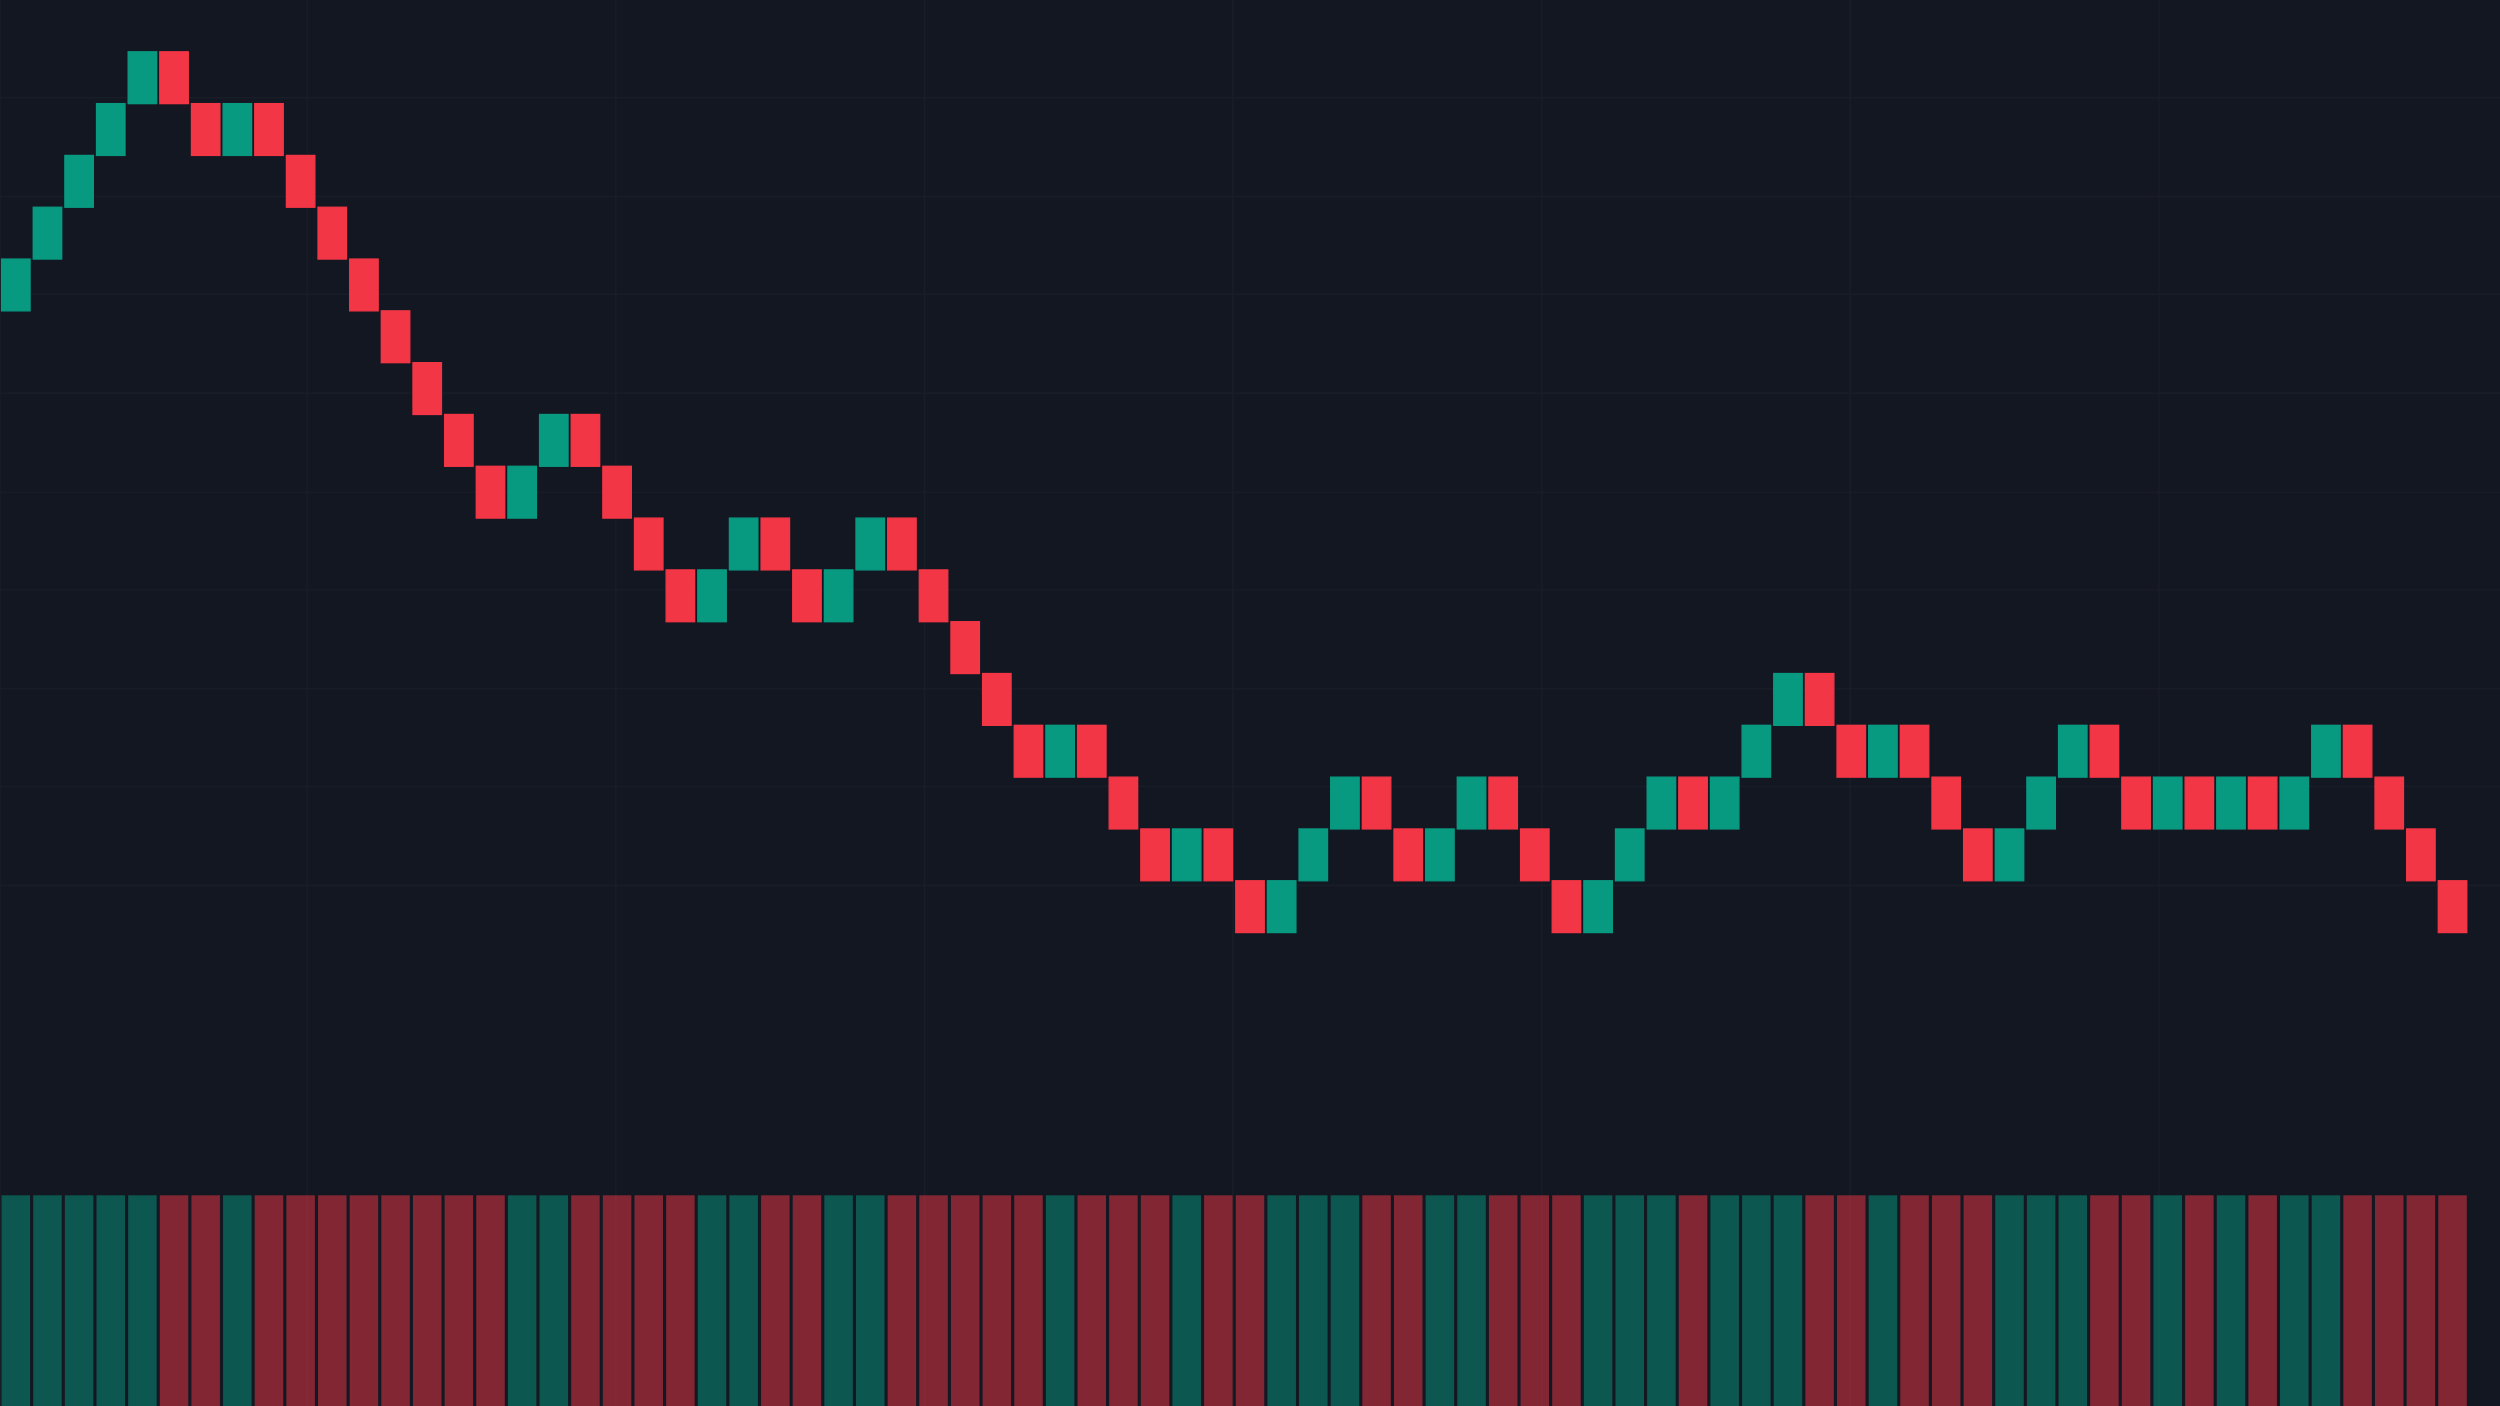 <?xml version="1.0" encoding="utf-8" ?>
<svg baseProfile="full" height="1080" version="1.1" width="1920" xmlns="http://www.w3.org/2000/svg" xmlns:ev="http://www.w3.org/2001/xml-events" xmlns:xlink="http://www.w3.org/1999/xlink"><defs /><rect fill="#131722" height="100%" width="100%" x="0" y="0" /><g id="grid" opacity="0.25" stroke="#2A2E39" stroke-width="1"><line x1="0" x2="1920" y1="75" y2="75" /><line x1="0" x2="1920" y1="151" y2="151" /><line x1="0" x2="1920" y1="226" y2="226" /><line x1="0" x2="1920" y1="302" y2="302" /><line x1="0" x2="1920" y1="378" y2="378" /><line x1="0" x2="1920" y1="453" y2="453" /><line x1="0" x2="1920" y1="529" y2="529" /><line x1="0" x2="1920" y1="604" y2="604" /><line x1="0" x2="1920" y1="680" y2="680" /><line x1="0" x2="0" y1="0" y2="1080" /><line x1="236" x2="236" y1="0" y2="1080" /><line x1="473" x2="473" y1="0" y2="1080" /><line x1="710" x2="710" y1="0" y2="1080" /><line x1="947" x2="947" y1="0" y2="1080" /><line x1="1184" x2="1184" y1="0" y2="1080" /><line x1="1421" x2="1421" y1="0" y2="1080" /><line x1="1658" x2="1658" y1="0" y2="1080" /></g><g id="bricks"><rect fill="#089981" height="39.789" stroke="#089981" width="21.873" x="1.215" y="198.947" /><rect fill="#089981" height="39.789" stroke="#089981" width="21.873" x="25.519" y="159.158" /><rect fill="#089981" height="39.789" stroke="#089981" width="21.873" x="49.823" y="119.368" /><rect fill="#089981" height="39.789" stroke="#089981" width="21.873" x="74.127" y="79.579" /><rect fill="#089981" height="39.789" stroke="#089981" width="21.873" x="98.43" y="39.789" /><rect fill="#F23645" height="39.789" stroke="#F23645" width="21.873" x="122.734" y="39.789" /><rect fill="#F23645" height="39.789" stroke="#F23645" width="21.873" x="147.038" y="79.579" /><rect fill="#089981" height="39.789" stroke="#089981" width="21.873" x="171.342" y="79.579" /><rect fill="#F23645" height="39.789" stroke="#F23645" width="21.873" x="195.646" y="79.579" /><rect fill="#F23645" height="39.789" stroke="#F23645" width="21.873" x="219.949" y="119.368" /><rect fill="#F23645" height="39.789" stroke="#F23645" width="21.873" x="244.253" y="159.158" /><rect fill="#F23645" height="39.789" stroke="#F23645" width="21.873" x="268.557" y="198.947" /><rect fill="#F23645" height="39.789" stroke="#F23645" width="21.873" x="292.861" y="238.737" /><rect fill="#F23645" height="39.789" stroke="#F23645" width="21.873" x="317.165" y="278.526" /><rect fill="#F23645" height="39.789" stroke="#F23645" width="21.873" x="341.468" y="318.316" /><rect fill="#F23645" height="39.789" stroke="#F23645" width="21.873" x="365.772" y="358.105" /><rect fill="#089981" height="39.789" stroke="#089981" width="21.873" x="390.076" y="358.105" /><rect fill="#089981" height="39.789" stroke="#089981" width="21.873" x="414.38" y="318.316" /><rect fill="#F23645" height="39.789" stroke="#F23645" width="21.873" x="438.684" y="318.316" /><rect fill="#F23645" height="39.789" stroke="#F23645" width="21.873" x="462.987" y="358.105" /><rect fill="#F23645" height="39.789" stroke="#F23645" width="21.873" x="487.291" y="397.895" /><rect fill="#F23645" height="39.789" stroke="#F23645" width="21.873" x="511.595" y="437.684" /><rect fill="#089981" height="39.789" stroke="#089981" width="21.873" x="535.899" y="437.684" /><rect fill="#089981" height="39.789" stroke="#089981" width="21.873" x="560.203" y="397.895" /><rect fill="#F23645" height="39.789" stroke="#F23645" width="21.873" x="584.506" y="397.895" /><rect fill="#F23645" height="39.789" stroke="#F23645" width="21.873" x="608.81" y="437.684" /><rect fill="#089981" height="39.789" stroke="#089981" width="21.873" x="633.114" y="437.684" /><rect fill="#089981" height="39.789" stroke="#089981" width="21.873" x="657.418" y="397.895" /><rect fill="#F23645" height="39.789" stroke="#F23645" width="21.873" x="681.722" y="397.895" /><rect fill="#F23645" height="39.789" stroke="#F23645" width="21.873" x="706.025" y="437.684" /><rect fill="#F23645" height="39.789" stroke="#F23645" width="21.873" x="730.329" y="477.474" /><rect fill="#F23645" height="39.789" stroke="#F23645" width="21.873" x="754.633" y="517.263" /><rect fill="#F23645" height="39.789" stroke="#F23645" width="21.873" x="778.937" y="557.053" /><rect fill="#089981" height="39.789" stroke="#089981" width="21.873" x="803.241" y="557.053" /><rect fill="#F23645" height="39.789" stroke="#F23645" width="21.873" x="827.544" y="557.053" /><rect fill="#F23645" height="39.789" stroke="#F23645" width="21.873" x="851.848" y="596.842" /><rect fill="#F23645" height="39.789" stroke="#F23645" width="21.873" x="876.152" y="636.632" /><rect fill="#089981" height="39.789" stroke="#089981" width="21.873" x="900.456" y="636.632" /><rect fill="#F23645" height="39.789" stroke="#F23645" width="21.873" x="924.759" y="636.632" /><rect fill="#F23645" height="39.789" stroke="#F23645" width="21.873" x="949.063" y="676.421" /><rect fill="#089981" height="39.789" stroke="#089981" width="21.873" x="973.367" y="676.421" /><rect fill="#089981" height="39.789" stroke="#089981" width="21.873" x="997.671" y="636.632" /><rect fill="#089981" height="39.789" stroke="#089981" width="21.873" x="1021.975" y="596.842" /><rect fill="#F23645" height="39.789" stroke="#F23645" width="21.873" x="1046.278" y="596.842" /><rect fill="#F23645" height="39.789" stroke="#F23645" width="21.873" x="1070.582" y="636.632" /><rect fill="#089981" height="39.789" stroke="#089981" width="21.873" x="1094.886" y="636.632" /><rect fill="#089981" height="39.789" stroke="#089981" width="21.873" x="1119.19" y="596.842" /><rect fill="#F23645" height="39.789" stroke="#F23645" width="21.873" x="1143.494" y="596.842" /><rect fill="#F23645" height="39.789" stroke="#F23645" width="21.873" x="1167.797" y="636.632" /><rect fill="#F23645" height="39.789" stroke="#F23645" width="21.873" x="1192.101" y="676.421" /><rect fill="#089981" height="39.789" stroke="#089981" width="21.873" x="1216.405" y="676.421" /><rect fill="#089981" height="39.789" stroke="#089981" width="21.873" x="1240.709" y="636.632" /><rect fill="#089981" height="39.789" stroke="#089981" width="21.873" x="1265.013" y="596.842" /><rect fill="#F23645" height="39.789" stroke="#F23645" width="21.873" x="1289.316" y="596.842" /><rect fill="#089981" height="39.789" stroke="#089981" width="21.873" x="1313.62" y="596.842" /><rect fill="#089981" height="39.789" stroke="#089981" width="21.873" x="1337.924" y="557.053" /><rect fill="#089981" height="39.789" stroke="#089981" width="21.873" x="1362.228" y="517.263" /><rect fill="#F23645" height="39.789" stroke="#F23645" width="21.873" x="1386.532" y="517.263" /><rect fill="#F23645" height="39.789" stroke="#F23645" width="21.873" x="1410.835" y="557.053" /><rect fill="#089981" height="39.789" stroke="#089981" width="21.873" x="1435.139" y="557.053" /><rect fill="#F23645" height="39.789" stroke="#F23645" width="21.873" x="1459.443" y="557.053" /><rect fill="#F23645" height="39.789" stroke="#F23645" width="21.873" x="1483.747" y="596.842" /><rect fill="#F23645" height="39.789" stroke="#F23645" width="21.873" x="1508.051" y="636.632" /><rect fill="#089981" height="39.789" stroke="#089981" width="21.873" x="1532.354" y="636.632" /><rect fill="#089981" height="39.789" stroke="#089981" width="21.873" x="1556.658" y="596.842" /><rect fill="#089981" height="39.789" stroke="#089981" width="21.873" x="1580.962" y="557.053" /><rect fill="#F23645" height="39.789" stroke="#F23645" width="21.873" x="1605.266" y="557.053" /><rect fill="#F23645" height="39.789" stroke="#F23645" width="21.873" x="1629.57" y="596.842" /><rect fill="#089981" height="39.789" stroke="#089981" width="21.873" x="1653.873" y="596.842" /><rect fill="#F23645" height="39.789" stroke="#F23645" width="21.873" x="1678.177" y="596.842" /><rect fill="#089981" height="39.789" stroke="#089981" width="21.873" x="1702.481" y="596.842" /><rect fill="#F23645" height="39.789" stroke="#F23645" width="21.873" x="1726.785" y="596.842" /><rect fill="#089981" height="39.789" stroke="#089981" width="21.873" x="1751.089" y="596.842" /><rect fill="#089981" height="39.789" stroke="#089981" width="21.873" x="1775.392" y="557.053" /><rect fill="#F23645" height="39.789" stroke="#F23645" width="21.873" x="1799.696" y="557.053" /><rect fill="#F23645" height="39.789" stroke="#F23645" width="21.873" x="1824" y="596.842" /><rect fill="#F23645" height="39.789" stroke="#F23645" width="21.873" x="1848.304" y="636.632" /><rect fill="#F23645" height="39.789" stroke="#F23645" width="21.873" x="1872.608" y="676.421" /></g><g id="volume"><rect fill="#089981" height="162" opacity="0.5" width="21.873" x="1.215" y="918" /><rect fill="#089981" height="162" opacity="0.5" width="21.873" x="25.519" y="918" /><rect fill="#089981" height="162" opacity="0.5" width="21.873" x="49.823" y="918" /><rect fill="#089981" height="162" opacity="0.5" width="21.873" x="74.127" y="918" /><rect fill="#089981" height="162" opacity="0.5" width="21.873" x="98.43" y="918" /><rect fill="#F23645" height="162" opacity="0.5" width="21.873" x="122.734" y="918" /><rect fill="#F23645" height="162" opacity="0.5" width="21.873" x="147.038" y="918" /><rect fill="#089981" height="162" opacity="0.5" width="21.873" x="171.342" y="918" /><rect fill="#F23645" height="162" opacity="0.5" width="21.873" x="195.646" y="918" /><rect fill="#F23645" height="162" opacity="0.5" width="21.873" x="219.949" y="918" /><rect fill="#F23645" height="162" opacity="0.5" width="21.873" x="244.253" y="918" /><rect fill="#F23645" height="162" opacity="0.5" width="21.873" x="268.557" y="918" /><rect fill="#F23645" height="162" opacity="0.5" width="21.873" x="292.861" y="918" /><rect fill="#F23645" height="162" opacity="0.5" width="21.873" x="317.165" y="918" /><rect fill="#F23645" height="162" opacity="0.5" width="21.873" x="341.468" y="918" /><rect fill="#F23645" height="162" opacity="0.5" width="21.873" x="365.772" y="918" /><rect fill="#089981" height="162" opacity="0.5" width="21.873" x="390.076" y="918" /><rect fill="#089981" height="162" opacity="0.5" width="21.873" x="414.38" y="918" /><rect fill="#F23645" height="162" opacity="0.5" width="21.873" x="438.684" y="918" /><rect fill="#F23645" height="162" opacity="0.5" width="21.873" x="462.987" y="918" /><rect fill="#F23645" height="162" opacity="0.5" width="21.873" x="487.291" y="918" /><rect fill="#F23645" height="162" opacity="0.5" width="21.873" x="511.595" y="918" /><rect fill="#089981" height="162" opacity="0.5" width="21.873" x="535.899" y="918" /><rect fill="#089981" height="162" opacity="0.5" width="21.873" x="560.203" y="918" /><rect fill="#F23645" height="162" opacity="0.5" width="21.873" x="584.506" y="918" /><rect fill="#F23645" height="162" opacity="0.5" width="21.873" x="608.81" y="918" /><rect fill="#089981" height="162" opacity="0.5" width="21.873" x="633.114" y="918" /><rect fill="#089981" height="162" opacity="0.5" width="21.873" x="657.418" y="918" /><rect fill="#F23645" height="162" opacity="0.5" width="21.873" x="681.722" y="918" /><rect fill="#F23645" height="162" opacity="0.5" width="21.873" x="706.025" y="918" /><rect fill="#F23645" height="162" opacity="0.5" width="21.873" x="730.329" y="918" /><rect fill="#F23645" height="162" opacity="0.5" width="21.873" x="754.633" y="918" /><rect fill="#F23645" height="162" opacity="0.5" width="21.873" x="778.937" y="918" /><rect fill="#089981" height="162" opacity="0.5" width="21.873" x="803.241" y="918" /><rect fill="#F23645" height="162" opacity="0.5" width="21.873" x="827.544" y="918" /><rect fill="#F23645" height="162" opacity="0.5" width="21.873" x="851.848" y="918" /><rect fill="#F23645" height="162" opacity="0.5" width="21.873" x="876.152" y="918" /><rect fill="#089981" height="162" opacity="0.5" width="21.873" x="900.456" y="918" /><rect fill="#F23645" height="162" opacity="0.5" width="21.873" x="924.759" y="918" /><rect fill="#F23645" height="162" opacity="0.5" width="21.873" x="949.063" y="918" /><rect fill="#089981" height="162" opacity="0.5" width="21.873" x="973.367" y="918" /><rect fill="#089981" height="162" opacity="0.5" width="21.873" x="997.671" y="918" /><rect fill="#089981" height="162" opacity="0.5" width="21.873" x="1021.975" y="918" /><rect fill="#F23645" height="162" opacity="0.5" width="21.873" x="1046.278" y="918" /><rect fill="#F23645" height="162" opacity="0.5" width="21.873" x="1070.582" y="918" /><rect fill="#089981" height="162" opacity="0.5" width="21.873" x="1094.886" y="918" /><rect fill="#089981" height="162" opacity="0.5" width="21.873" x="1119.19" y="918" /><rect fill="#F23645" height="162" opacity="0.5" width="21.873" x="1143.494" y="918" /><rect fill="#F23645" height="162" opacity="0.5" width="21.873" x="1167.797" y="918" /><rect fill="#F23645" height="162" opacity="0.5" width="21.873" x="1192.101" y="918" /><rect fill="#089981" height="162" opacity="0.5" width="21.873" x="1216.405" y="918" /><rect fill="#089981" height="162" opacity="0.5" width="21.873" x="1240.709" y="918" /><rect fill="#089981" height="162" opacity="0.5" width="21.873" x="1265.013" y="918" /><rect fill="#F23645" height="162" opacity="0.5" width="21.873" x="1289.316" y="918" /><rect fill="#089981" height="162" opacity="0.5" width="21.873" x="1313.62" y="918" /><rect fill="#089981" height="162" opacity="0.5" width="21.873" x="1337.924" y="918" /><rect fill="#089981" height="162" opacity="0.5" width="21.873" x="1362.228" y="918" /><rect fill="#F23645" height="162" opacity="0.5" width="21.873" x="1386.532" y="918" /><rect fill="#F23645" height="162" opacity="0.5" width="21.873" x="1410.835" y="918" /><rect fill="#089981" height="162" opacity="0.5" width="21.873" x="1435.139" y="918" /><rect fill="#F23645" height="162" opacity="0.5" width="21.873" x="1459.443" y="918" /><rect fill="#F23645" height="162" opacity="0.5" width="21.873" x="1483.747" y="918" /><rect fill="#F23645" height="162" opacity="0.5" width="21.873" x="1508.051" y="918" /><rect fill="#089981" height="162" opacity="0.5" width="21.873" x="1532.354" y="918" /><rect fill="#089981" height="162" opacity="0.5" width="21.873" x="1556.658" y="918" /><rect fill="#089981" height="162" opacity="0.5" width="21.873" x="1580.962" y="918" /><rect fill="#F23645" height="162" opacity="0.5" width="21.873" x="1605.266" y="918" /><rect fill="#F23645" height="162" opacity="0.5" width="21.873" x="1629.57" y="918" /><rect fill="#089981" height="162" opacity="0.5" width="21.873" x="1653.873" y="918" /><rect fill="#F23645" height="162" opacity="0.5" width="21.873" x="1678.177" y="918" /><rect fill="#089981" height="162" opacity="0.5" width="21.873" x="1702.481" y="918" /><rect fill="#F23645" height="162" opacity="0.5" width="21.873" x="1726.785" y="918" /><rect fill="#089981" height="162" opacity="0.5" width="21.873" x="1751.089" y="918" /><rect fill="#089981" height="162" opacity="0.5" width="21.873" x="1775.392" y="918" /><rect fill="#F23645" height="162" opacity="0.5" width="21.873" x="1799.696" y="918" /><rect fill="#F23645" height="162" opacity="0.5" width="21.873" x="1824" y="918" /><rect fill="#F23645" height="162" opacity="0.5" width="21.873" x="1848.304" y="918" /><rect fill="#F23645" height="162" opacity="0.5" width="21.873" x="1872.608" y="918" /></g></svg>